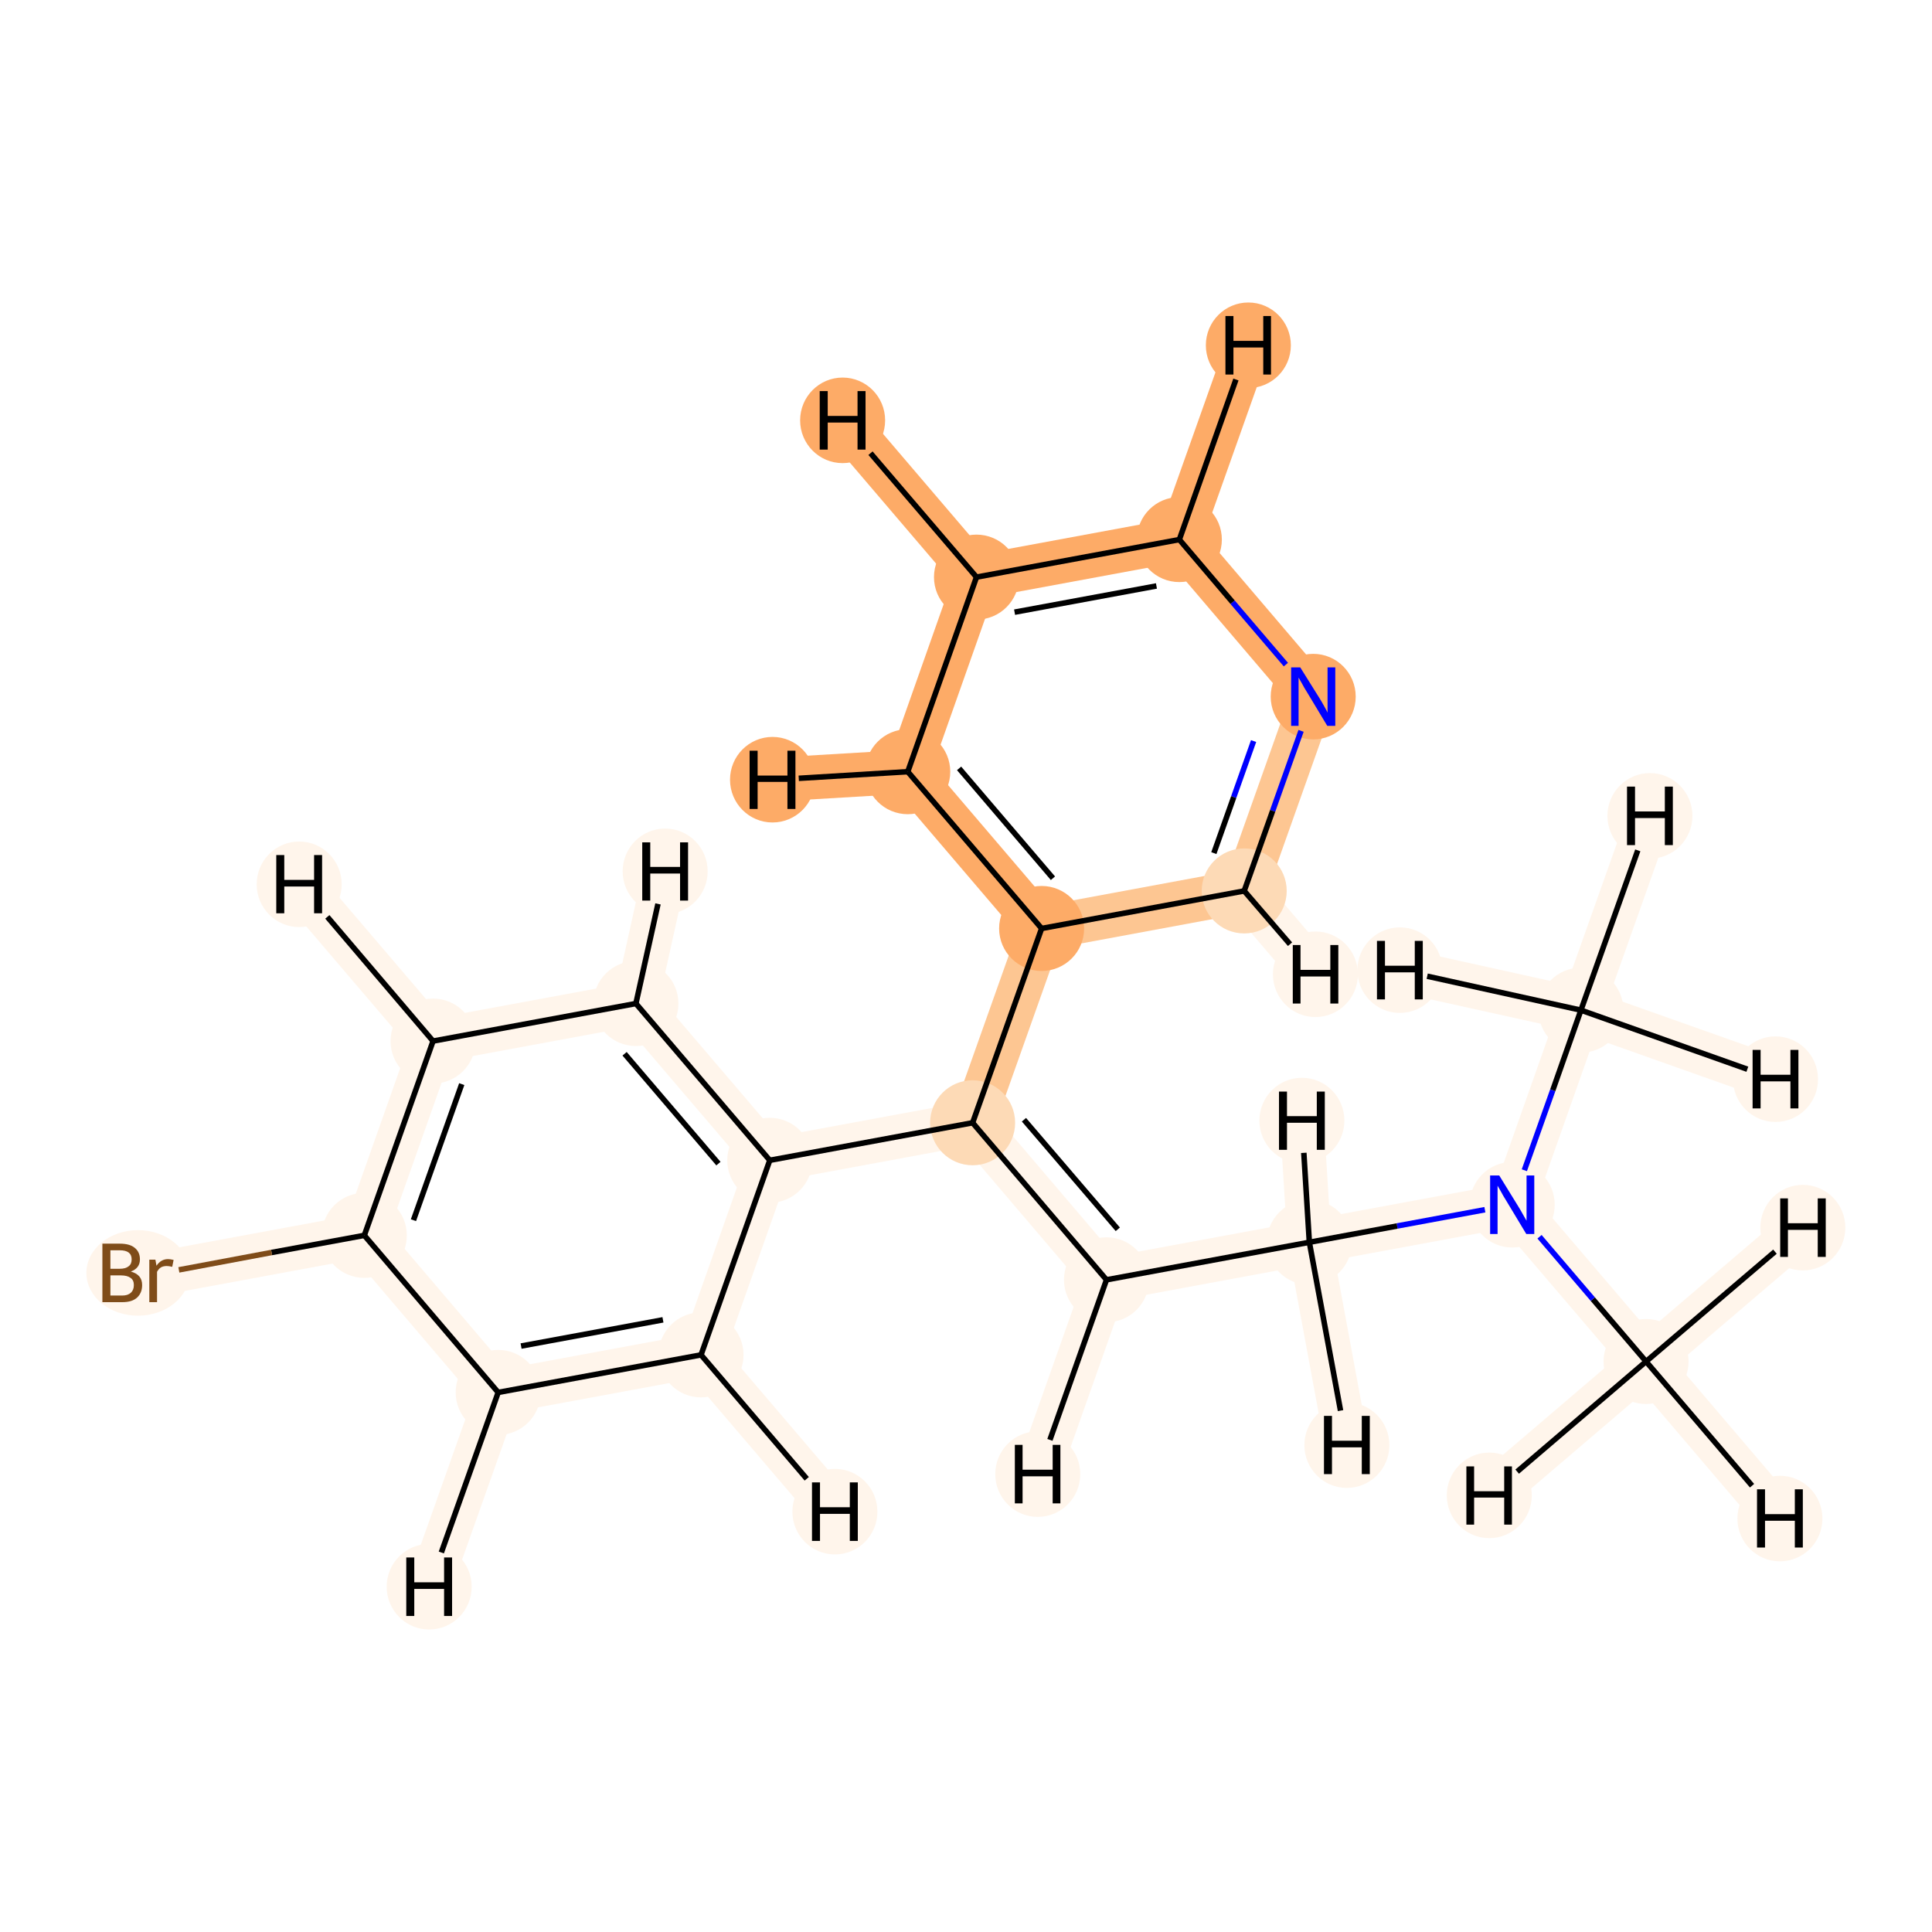 <?xml version='1.0' encoding='iso-8859-1'?>
<svg version='1.1' baseProfile='full'
              xmlns='http://www.w3.org/2000/svg'
                      xmlns:rdkit='http://www.rdkit.org/xml'
                      xmlns:xlink='http://www.w3.org/1999/xlink'
                  xml:space='preserve'
width='700px' height='700px' viewBox='0 0 700 700'>
<!-- END OF HEADER -->
<rect style='opacity:1.0;fill:#FFFFFF;stroke:none' width='700.0' height='700.0' x='0.0' y='0.0'> </rect>
<path d='M 596.4,493.3 L 547.9,436.5' style='fill:none;fill-rule:evenodd;stroke:#FFF5EB;stroke-width:15.9px;stroke-linecap:butt;stroke-linejoin:miter;stroke-opacity:1' />
<path d='M 596.4,493.3 L 644.9,550.2' style='fill:none;fill-rule:evenodd;stroke:#FFF5EB;stroke-width:15.9px;stroke-linecap:butt;stroke-linejoin:miter;stroke-opacity:1' />
<path d='M 596.4,493.3 L 653.2,444.8' style='fill:none;fill-rule:evenodd;stroke:#FFF5EB;stroke-width:15.9px;stroke-linecap:butt;stroke-linejoin:miter;stroke-opacity:1' />
<path d='M 596.4,493.3 L 539.6,541.8' style='fill:none;fill-rule:evenodd;stroke:#FFF5EB;stroke-width:15.9px;stroke-linecap:butt;stroke-linejoin:miter;stroke-opacity:1' />
<path d='M 547.9,436.5 L 474.4,450.1' style='fill:none;fill-rule:evenodd;stroke:#FFF5EB;stroke-width:15.9px;stroke-linecap:butt;stroke-linejoin:miter;stroke-opacity:1' />
<path d='M 547.9,436.5 L 572.8,366.0' style='fill:none;fill-rule:evenodd;stroke:#FFF5EB;stroke-width:15.9px;stroke-linecap:butt;stroke-linejoin:miter;stroke-opacity:1' />
<path d='M 474.4,450.1 L 400.9,463.7' style='fill:none;fill-rule:evenodd;stroke:#FFF5EB;stroke-width:15.9px;stroke-linecap:butt;stroke-linejoin:miter;stroke-opacity:1' />
<path d='M 474.4,450.1 L 488.0,523.6' style='fill:none;fill-rule:evenodd;stroke:#FFF5EB;stroke-width:15.9px;stroke-linecap:butt;stroke-linejoin:miter;stroke-opacity:1' />
<path d='M 474.4,450.1 L 471.7,406.0' style='fill:none;fill-rule:evenodd;stroke:#FFF5EB;stroke-width:15.9px;stroke-linecap:butt;stroke-linejoin:miter;stroke-opacity:1' />
<path d='M 400.9,463.7 L 352.4,406.8' style='fill:none;fill-rule:evenodd;stroke:#FFF5EB;stroke-width:15.9px;stroke-linecap:butt;stroke-linejoin:miter;stroke-opacity:1' />
<path d='M 400.9,463.7 L 376.0,534.1' style='fill:none;fill-rule:evenodd;stroke:#FFF5EB;stroke-width:15.9px;stroke-linecap:butt;stroke-linejoin:miter;stroke-opacity:1' />
<path d='M 352.4,406.8 L 377.4,336.4' style='fill:none;fill-rule:evenodd;stroke:#FDC692;stroke-width:15.9px;stroke-linecap:butt;stroke-linejoin:miter;stroke-opacity:1' />
<path d='M 352.4,406.8 L 278.9,420.4' style='fill:none;fill-rule:evenodd;stroke:#FFF5EB;stroke-width:15.9px;stroke-linecap:butt;stroke-linejoin:miter;stroke-opacity:1' />
<path d='M 377.4,336.4 L 328.9,279.6' style='fill:none;fill-rule:evenodd;stroke:#FDAB67;stroke-width:15.9px;stroke-linecap:butt;stroke-linejoin:miter;stroke-opacity:1' />
<path d='M 377.4,336.4 L 450.8,322.8' style='fill:none;fill-rule:evenodd;stroke:#FDC692;stroke-width:15.9px;stroke-linecap:butt;stroke-linejoin:miter;stroke-opacity:1' />
<path d='M 328.9,279.6 L 353.8,209.1' style='fill:none;fill-rule:evenodd;stroke:#FDAB67;stroke-width:15.9px;stroke-linecap:butt;stroke-linejoin:miter;stroke-opacity:1' />
<path d='M 328.9,279.6 L 279.9,282.5' style='fill:none;fill-rule:evenodd;stroke:#FDAB67;stroke-width:15.9px;stroke-linecap:butt;stroke-linejoin:miter;stroke-opacity:1' />
<path d='M 353.8,209.1 L 427.3,195.5' style='fill:none;fill-rule:evenodd;stroke:#FDAB67;stroke-width:15.9px;stroke-linecap:butt;stroke-linejoin:miter;stroke-opacity:1' />
<path d='M 353.8,209.1 L 305.3,152.3' style='fill:none;fill-rule:evenodd;stroke:#FDAB67;stroke-width:15.9px;stroke-linecap:butt;stroke-linejoin:miter;stroke-opacity:1' />
<path d='M 427.3,195.5 L 475.8,252.4' style='fill:none;fill-rule:evenodd;stroke:#FDAB67;stroke-width:15.9px;stroke-linecap:butt;stroke-linejoin:miter;stroke-opacity:1' />
<path d='M 427.3,195.5 L 452.3,125.1' style='fill:none;fill-rule:evenodd;stroke:#FDAB67;stroke-width:15.9px;stroke-linecap:butt;stroke-linejoin:miter;stroke-opacity:1' />
<path d='M 475.8,252.4 L 450.8,322.8' style='fill:none;fill-rule:evenodd;stroke:#FDC692;stroke-width:15.9px;stroke-linecap:butt;stroke-linejoin:miter;stroke-opacity:1' />
<path d='M 450.8,322.8 L 476.6,353.0' style='fill:none;fill-rule:evenodd;stroke:#FFF5EB;stroke-width:15.9px;stroke-linecap:butt;stroke-linejoin:miter;stroke-opacity:1' />
<path d='M 278.9,420.4 L 230.4,363.6' style='fill:none;fill-rule:evenodd;stroke:#FFF5EB;stroke-width:15.9px;stroke-linecap:butt;stroke-linejoin:miter;stroke-opacity:1' />
<path d='M 278.9,420.4 L 254.0,490.9' style='fill:none;fill-rule:evenodd;stroke:#FFF5EB;stroke-width:15.9px;stroke-linecap:butt;stroke-linejoin:miter;stroke-opacity:1' />
<path d='M 230.4,363.6 L 156.9,377.2' style='fill:none;fill-rule:evenodd;stroke:#FFF5EB;stroke-width:15.9px;stroke-linecap:butt;stroke-linejoin:miter;stroke-opacity:1' />
<path d='M 230.4,363.6 L 241.0,315.7' style='fill:none;fill-rule:evenodd;stroke:#FFF5EB;stroke-width:15.9px;stroke-linecap:butt;stroke-linejoin:miter;stroke-opacity:1' />
<path d='M 156.9,377.2 L 132.0,447.6' style='fill:none;fill-rule:evenodd;stroke:#FFF5EB;stroke-width:15.9px;stroke-linecap:butt;stroke-linejoin:miter;stroke-opacity:1' />
<path d='M 156.9,377.2 L 108.4,320.4' style='fill:none;fill-rule:evenodd;stroke:#FFF5EB;stroke-width:15.9px;stroke-linecap:butt;stroke-linejoin:miter;stroke-opacity:1' />
<path d='M 132.0,447.6 L 180.5,504.5' style='fill:none;fill-rule:evenodd;stroke:#FFF5EB;stroke-width:15.9px;stroke-linecap:butt;stroke-linejoin:miter;stroke-opacity:1' />
<path d='M 132.0,447.6 L 58.5,461.2' style='fill:none;fill-rule:evenodd;stroke:#FFF5EB;stroke-width:15.9px;stroke-linecap:butt;stroke-linejoin:miter;stroke-opacity:1' />
<path d='M 180.5,504.5 L 254.0,490.9' style='fill:none;fill-rule:evenodd;stroke:#FFF5EB;stroke-width:15.9px;stroke-linecap:butt;stroke-linejoin:miter;stroke-opacity:1' />
<path d='M 180.5,504.5 L 155.5,574.9' style='fill:none;fill-rule:evenodd;stroke:#FFF5EB;stroke-width:15.9px;stroke-linecap:butt;stroke-linejoin:miter;stroke-opacity:1' />
<path d='M 254.0,490.9 L 302.5,547.7' style='fill:none;fill-rule:evenodd;stroke:#FFF5EB;stroke-width:15.9px;stroke-linecap:butt;stroke-linejoin:miter;stroke-opacity:1' />
<path d='M 572.8,366.0 L 597.8,295.6' style='fill:none;fill-rule:evenodd;stroke:#FFF5EB;stroke-width:15.9px;stroke-linecap:butt;stroke-linejoin:miter;stroke-opacity:1' />
<path d='M 572.8,366.0 L 643.3,391.0' style='fill:none;fill-rule:evenodd;stroke:#FFF5EB;stroke-width:15.9px;stroke-linecap:butt;stroke-linejoin:miter;stroke-opacity:1' />
<path d='M 572.8,366.0 L 507.2,351.5' style='fill:none;fill-rule:evenodd;stroke:#FFF5EB;stroke-width:15.9px;stroke-linecap:butt;stroke-linejoin:miter;stroke-opacity:1' />
<ellipse cx='596.4' cy='493.3' rx='14.9' ry='14.9'  style='fill:#FFF5EB;fill-rule:evenodd;stroke:#FFF5EB;stroke-width:1.0px;stroke-linecap:butt;stroke-linejoin:miter;stroke-opacity:1' />
<ellipse cx='547.9' cy='436.5' rx='14.9' ry='15.0'  style='fill:#FFF5EB;fill-rule:evenodd;stroke:#FFF5EB;stroke-width:1.0px;stroke-linecap:butt;stroke-linejoin:miter;stroke-opacity:1' />
<ellipse cx='474.4' cy='450.1' rx='14.9' ry='14.9'  style='fill:#FFF5EB;fill-rule:evenodd;stroke:#FFF5EB;stroke-width:1.0px;stroke-linecap:butt;stroke-linejoin:miter;stroke-opacity:1' />
<ellipse cx='400.9' cy='463.7' rx='14.9' ry='14.9'  style='fill:#FFF5EB;fill-rule:evenodd;stroke:#FFF5EB;stroke-width:1.0px;stroke-linecap:butt;stroke-linejoin:miter;stroke-opacity:1' />
<ellipse cx='352.4' cy='406.8' rx='14.9' ry='14.9'  style='fill:#FDDAB6;fill-rule:evenodd;stroke:#FDDAB6;stroke-width:1.0px;stroke-linecap:butt;stroke-linejoin:miter;stroke-opacity:1' />
<ellipse cx='377.4' cy='336.4' rx='14.9' ry='14.9'  style='fill:#FDAB67;fill-rule:evenodd;stroke:#FDAB67;stroke-width:1.0px;stroke-linecap:butt;stroke-linejoin:miter;stroke-opacity:1' />
<ellipse cx='328.9' cy='279.6' rx='14.9' ry='14.9'  style='fill:#FDAB67;fill-rule:evenodd;stroke:#FDAB67;stroke-width:1.0px;stroke-linecap:butt;stroke-linejoin:miter;stroke-opacity:1' />
<ellipse cx='353.8' cy='209.1' rx='14.9' ry='14.9'  style='fill:#FDAB67;fill-rule:evenodd;stroke:#FDAB67;stroke-width:1.0px;stroke-linecap:butt;stroke-linejoin:miter;stroke-opacity:1' />
<ellipse cx='427.3' cy='195.5' rx='14.9' ry='14.9'  style='fill:#FDAB67;fill-rule:evenodd;stroke:#FDAB67;stroke-width:1.0px;stroke-linecap:butt;stroke-linejoin:miter;stroke-opacity:1' />
<ellipse cx='475.8' cy='252.4' rx='14.9' ry='15.0'  style='fill:#FDAB67;fill-rule:evenodd;stroke:#FDAB67;stroke-width:1.0px;stroke-linecap:butt;stroke-linejoin:miter;stroke-opacity:1' />
<ellipse cx='450.8' cy='322.8' rx='14.9' ry='14.9'  style='fill:#FDDAB6;fill-rule:evenodd;stroke:#FDDAB6;stroke-width:1.0px;stroke-linecap:butt;stroke-linejoin:miter;stroke-opacity:1' />
<ellipse cx='278.9' cy='420.4' rx='14.9' ry='14.9'  style='fill:#FFF5EB;fill-rule:evenodd;stroke:#FFF5EB;stroke-width:1.0px;stroke-linecap:butt;stroke-linejoin:miter;stroke-opacity:1' />
<ellipse cx='230.4' cy='363.6' rx='14.9' ry='14.9'  style='fill:#FFF5EB;fill-rule:evenodd;stroke:#FFF5EB;stroke-width:1.0px;stroke-linecap:butt;stroke-linejoin:miter;stroke-opacity:1' />
<ellipse cx='156.9' cy='377.2' rx='14.9' ry='14.9'  style='fill:#FFF5EB;fill-rule:evenodd;stroke:#FFF5EB;stroke-width:1.0px;stroke-linecap:butt;stroke-linejoin:miter;stroke-opacity:1' />
<ellipse cx='132.0' cy='447.6' rx='14.9' ry='14.9'  style='fill:#FFF5EB;fill-rule:evenodd;stroke:#FFF5EB;stroke-width:1.0px;stroke-linecap:butt;stroke-linejoin:miter;stroke-opacity:1' />
<ellipse cx='180.5' cy='504.5' rx='14.9' ry='14.9'  style='fill:#FFF5EB;fill-rule:evenodd;stroke:#FFF5EB;stroke-width:1.0px;stroke-linecap:butt;stroke-linejoin:miter;stroke-opacity:1' />
<ellipse cx='254.0' cy='490.9' rx='14.9' ry='14.9'  style='fill:#FFF5EB;fill-rule:evenodd;stroke:#FFF5EB;stroke-width:1.0px;stroke-linecap:butt;stroke-linejoin:miter;stroke-opacity:1' />
<ellipse cx='50.0' cy='461.2' rx='18.2' ry='15.0'  style='fill:#FFF5EB;fill-rule:evenodd;stroke:#FFF5EB;stroke-width:1.0px;stroke-linecap:butt;stroke-linejoin:miter;stroke-opacity:1' />
<ellipse cx='572.8' cy='366.0' rx='14.9' ry='14.9'  style='fill:#FFF5EB;fill-rule:evenodd;stroke:#FFF5EB;stroke-width:1.0px;stroke-linecap:butt;stroke-linejoin:miter;stroke-opacity:1' />
<ellipse cx='644.9' cy='550.2' rx='14.9' ry='15.0'  style='fill:#FFF5EB;fill-rule:evenodd;stroke:#FFF5EB;stroke-width:1.0px;stroke-linecap:butt;stroke-linejoin:miter;stroke-opacity:1' />
<ellipse cx='653.2' cy='444.8' rx='14.9' ry='15.0'  style='fill:#FFF5EB;fill-rule:evenodd;stroke:#FFF5EB;stroke-width:1.0px;stroke-linecap:butt;stroke-linejoin:miter;stroke-opacity:1' />
<ellipse cx='539.6' cy='541.8' rx='14.9' ry='15.0'  style='fill:#FFF5EB;fill-rule:evenodd;stroke:#FFF5EB;stroke-width:1.0px;stroke-linecap:butt;stroke-linejoin:miter;stroke-opacity:1' />
<ellipse cx='488.0' cy='523.6' rx='14.9' ry='15.0'  style='fill:#FFF5EB;fill-rule:evenodd;stroke:#FFF5EB;stroke-width:1.0px;stroke-linecap:butt;stroke-linejoin:miter;stroke-opacity:1' />
<ellipse cx='471.7' cy='406.0' rx='14.9' ry='15.0'  style='fill:#FFF5EB;fill-rule:evenodd;stroke:#FFF5EB;stroke-width:1.0px;stroke-linecap:butt;stroke-linejoin:miter;stroke-opacity:1' />
<ellipse cx='376.0' cy='534.1' rx='14.9' ry='15.0'  style='fill:#FFF5EB;fill-rule:evenodd;stroke:#FFF5EB;stroke-width:1.0px;stroke-linecap:butt;stroke-linejoin:miter;stroke-opacity:1' />
<ellipse cx='279.9' cy='282.5' rx='14.9' ry='15.0'  style='fill:#FDAB67;fill-rule:evenodd;stroke:#FDAB67;stroke-width:1.0px;stroke-linecap:butt;stroke-linejoin:miter;stroke-opacity:1' />
<ellipse cx='305.3' cy='152.3' rx='14.9' ry='15.0'  style='fill:#FDAB67;fill-rule:evenodd;stroke:#FDAB67;stroke-width:1.0px;stroke-linecap:butt;stroke-linejoin:miter;stroke-opacity:1' />
<ellipse cx='452.3' cy='125.1' rx='14.9' ry='15.0'  style='fill:#FDAB67;fill-rule:evenodd;stroke:#FDAB67;stroke-width:1.0px;stroke-linecap:butt;stroke-linejoin:miter;stroke-opacity:1' />
<ellipse cx='476.6' cy='353.0' rx='14.9' ry='15.0'  style='fill:#FFF5EB;fill-rule:evenodd;stroke:#FFF5EB;stroke-width:1.0px;stroke-linecap:butt;stroke-linejoin:miter;stroke-opacity:1' />
<ellipse cx='241.0' cy='315.7' rx='14.9' ry='15.0'  style='fill:#FFF5EB;fill-rule:evenodd;stroke:#FFF5EB;stroke-width:1.0px;stroke-linecap:butt;stroke-linejoin:miter;stroke-opacity:1' />
<ellipse cx='108.4' cy='320.4' rx='14.9' ry='15.0'  style='fill:#FFF5EB;fill-rule:evenodd;stroke:#FFF5EB;stroke-width:1.0px;stroke-linecap:butt;stroke-linejoin:miter;stroke-opacity:1' />
<ellipse cx='155.5' cy='574.9' rx='14.9' ry='15.0'  style='fill:#FFF5EB;fill-rule:evenodd;stroke:#FFF5EB;stroke-width:1.0px;stroke-linecap:butt;stroke-linejoin:miter;stroke-opacity:1' />
<ellipse cx='302.5' cy='547.7' rx='14.9' ry='15.0'  style='fill:#FFF5EB;fill-rule:evenodd;stroke:#FFF5EB;stroke-width:1.0px;stroke-linecap:butt;stroke-linejoin:miter;stroke-opacity:1' />
<ellipse cx='597.8' cy='295.6' rx='14.9' ry='15.0'  style='fill:#FFF5EB;fill-rule:evenodd;stroke:#FFF5EB;stroke-width:1.0px;stroke-linecap:butt;stroke-linejoin:miter;stroke-opacity:1' />
<ellipse cx='643.3' cy='391.0' rx='14.9' ry='15.0'  style='fill:#FFF5EB;fill-rule:evenodd;stroke:#FFF5EB;stroke-width:1.0px;stroke-linecap:butt;stroke-linejoin:miter;stroke-opacity:1' />
<ellipse cx='507.2' cy='351.5' rx='14.9' ry='15.0'  style='fill:#FFF5EB;fill-rule:evenodd;stroke:#FFF5EB;stroke-width:1.0px;stroke-linecap:butt;stroke-linejoin:miter;stroke-opacity:1' />
<path class='bond-0 atom-0 atom-1' d='M 596.4,493.3 L 577.1,470.7' style='fill:none;fill-rule:evenodd;stroke:#000000;stroke-width:2.0px;stroke-linecap:butt;stroke-linejoin:miter;stroke-opacity:1' />
<path class='bond-0 atom-0 atom-1' d='M 577.1,470.7 L 557.8,448.1' style='fill:none;fill-rule:evenodd;stroke:#0000FF;stroke-width:2.0px;stroke-linecap:butt;stroke-linejoin:miter;stroke-opacity:1' />
<path class='bond-20 atom-0 atom-19' d='M 596.4,493.3 L 634.8,538.3' style='fill:none;fill-rule:evenodd;stroke:#000000;stroke-width:2.0px;stroke-linecap:butt;stroke-linejoin:miter;stroke-opacity:1' />
<path class='bond-21 atom-0 atom-20' d='M 596.4,493.3 L 643.1,453.5' style='fill:none;fill-rule:evenodd;stroke:#000000;stroke-width:2.0px;stroke-linecap:butt;stroke-linejoin:miter;stroke-opacity:1' />
<path class='bond-22 atom-0 atom-21' d='M 596.4,493.3 L 549.7,533.2' style='fill:none;fill-rule:evenodd;stroke:#000000;stroke-width:2.0px;stroke-linecap:butt;stroke-linejoin:miter;stroke-opacity:1' />
<path class='bond-1 atom-1 atom-2' d='M 538.0,438.3 L 506.2,444.2' style='fill:none;fill-rule:evenodd;stroke:#0000FF;stroke-width:2.0px;stroke-linecap:butt;stroke-linejoin:miter;stroke-opacity:1' />
<path class='bond-1 atom-1 atom-2' d='M 506.2,444.2 L 474.4,450.1' style='fill:none;fill-rule:evenodd;stroke:#000000;stroke-width:2.0px;stroke-linecap:butt;stroke-linejoin:miter;stroke-opacity:1' />
<path class='bond-17 atom-1 atom-18' d='M 552.3,424.0 L 562.6,395.0' style='fill:none;fill-rule:evenodd;stroke:#0000FF;stroke-width:2.0px;stroke-linecap:butt;stroke-linejoin:miter;stroke-opacity:1' />
<path class='bond-17 atom-1 atom-18' d='M 562.6,395.0 L 572.8,366.0' style='fill:none;fill-rule:evenodd;stroke:#000000;stroke-width:2.0px;stroke-linecap:butt;stroke-linejoin:miter;stroke-opacity:1' />
<path class='bond-2 atom-2 atom-3' d='M 474.4,450.1 L 400.9,463.7' style='fill:none;fill-rule:evenodd;stroke:#000000;stroke-width:2.0px;stroke-linecap:butt;stroke-linejoin:miter;stroke-opacity:1' />
<path class='bond-23 atom-2 atom-22' d='M 474.4,450.1 L 485.7,511.1' style='fill:none;fill-rule:evenodd;stroke:#000000;stroke-width:2.0px;stroke-linecap:butt;stroke-linejoin:miter;stroke-opacity:1' />
<path class='bond-24 atom-2 atom-23' d='M 474.4,450.1 L 472.4,417.7' style='fill:none;fill-rule:evenodd;stroke:#000000;stroke-width:2.0px;stroke-linecap:butt;stroke-linejoin:miter;stroke-opacity:1' />
<path class='bond-3 atom-3 atom-4' d='M 400.9,463.7 L 352.4,406.8' style='fill:none;fill-rule:evenodd;stroke:#000000;stroke-width:2.0px;stroke-linecap:butt;stroke-linejoin:miter;stroke-opacity:1' />
<path class='bond-3 atom-3 atom-4' d='M 405.0,445.4 L 371.0,405.7' style='fill:none;fill-rule:evenodd;stroke:#000000;stroke-width:2.0px;stroke-linecap:butt;stroke-linejoin:miter;stroke-opacity:1' />
<path class='bond-25 atom-3 atom-24' d='M 400.9,463.7 L 380.4,521.7' style='fill:none;fill-rule:evenodd;stroke:#000000;stroke-width:2.0px;stroke-linecap:butt;stroke-linejoin:miter;stroke-opacity:1' />
<path class='bond-4 atom-4 atom-5' d='M 352.4,406.8 L 377.4,336.4' style='fill:none;fill-rule:evenodd;stroke:#000000;stroke-width:2.0px;stroke-linecap:butt;stroke-linejoin:miter;stroke-opacity:1' />
<path class='bond-10 atom-4 atom-11' d='M 352.4,406.8 L 278.9,420.4' style='fill:none;fill-rule:evenodd;stroke:#000000;stroke-width:2.0px;stroke-linecap:butt;stroke-linejoin:miter;stroke-opacity:1' />
<path class='bond-5 atom-5 atom-6' d='M 377.4,336.4 L 328.9,279.6' style='fill:none;fill-rule:evenodd;stroke:#000000;stroke-width:2.0px;stroke-linecap:butt;stroke-linejoin:miter;stroke-opacity:1' />
<path class='bond-5 atom-5 atom-6' d='M 381.5,318.2 L 347.5,278.4' style='fill:none;fill-rule:evenodd;stroke:#000000;stroke-width:2.0px;stroke-linecap:butt;stroke-linejoin:miter;stroke-opacity:1' />
<path class='bond-18 atom-10 atom-5' d='M 450.8,322.8 L 377.4,336.4' style='fill:none;fill-rule:evenodd;stroke:#000000;stroke-width:2.0px;stroke-linecap:butt;stroke-linejoin:miter;stroke-opacity:1' />
<path class='bond-6 atom-6 atom-7' d='M 328.9,279.6 L 353.8,209.1' style='fill:none;fill-rule:evenodd;stroke:#000000;stroke-width:2.0px;stroke-linecap:butt;stroke-linejoin:miter;stroke-opacity:1' />
<path class='bond-26 atom-6 atom-25' d='M 328.9,279.6 L 289.4,282.0' style='fill:none;fill-rule:evenodd;stroke:#000000;stroke-width:2.0px;stroke-linecap:butt;stroke-linejoin:miter;stroke-opacity:1' />
<path class='bond-7 atom-7 atom-8' d='M 353.8,209.1 L 427.3,195.5' style='fill:none;fill-rule:evenodd;stroke:#000000;stroke-width:2.0px;stroke-linecap:butt;stroke-linejoin:miter;stroke-opacity:1' />
<path class='bond-7 atom-7 atom-8' d='M 367.6,221.8 L 419.0,212.3' style='fill:none;fill-rule:evenodd;stroke:#000000;stroke-width:2.0px;stroke-linecap:butt;stroke-linejoin:miter;stroke-opacity:1' />
<path class='bond-27 atom-7 atom-26' d='M 353.8,209.1 L 315.4,164.2' style='fill:none;fill-rule:evenodd;stroke:#000000;stroke-width:2.0px;stroke-linecap:butt;stroke-linejoin:miter;stroke-opacity:1' />
<path class='bond-8 atom-8 atom-9' d='M 427.3,195.5 L 446.6,218.2' style='fill:none;fill-rule:evenodd;stroke:#000000;stroke-width:2.0px;stroke-linecap:butt;stroke-linejoin:miter;stroke-opacity:1' />
<path class='bond-8 atom-8 atom-9' d='M 446.6,218.2 L 465.9,240.8' style='fill:none;fill-rule:evenodd;stroke:#0000FF;stroke-width:2.0px;stroke-linecap:butt;stroke-linejoin:miter;stroke-opacity:1' />
<path class='bond-28 atom-8 atom-27' d='M 427.3,195.5 L 447.8,137.5' style='fill:none;fill-rule:evenodd;stroke:#000000;stroke-width:2.0px;stroke-linecap:butt;stroke-linejoin:miter;stroke-opacity:1' />
<path class='bond-9 atom-9 atom-10' d='M 471.4,264.8 L 461.1,293.8' style='fill:none;fill-rule:evenodd;stroke:#0000FF;stroke-width:2.0px;stroke-linecap:butt;stroke-linejoin:miter;stroke-opacity:1' />
<path class='bond-9 atom-9 atom-10' d='M 461.1,293.8 L 450.8,322.8' style='fill:none;fill-rule:evenodd;stroke:#000000;stroke-width:2.0px;stroke-linecap:butt;stroke-linejoin:miter;stroke-opacity:1' />
<path class='bond-9 atom-9 atom-10' d='M 454.2,268.5 L 447.0,288.8' style='fill:none;fill-rule:evenodd;stroke:#0000FF;stroke-width:2.0px;stroke-linecap:butt;stroke-linejoin:miter;stroke-opacity:1' />
<path class='bond-9 atom-9 atom-10' d='M 447.0,288.8 L 439.8,309.1' style='fill:none;fill-rule:evenodd;stroke:#000000;stroke-width:2.0px;stroke-linecap:butt;stroke-linejoin:miter;stroke-opacity:1' />
<path class='bond-29 atom-10 atom-28' d='M 450.8,322.8 L 467.4,342.1' style='fill:none;fill-rule:evenodd;stroke:#000000;stroke-width:2.0px;stroke-linecap:butt;stroke-linejoin:miter;stroke-opacity:1' />
<path class='bond-11 atom-11 atom-12' d='M 278.9,420.4 L 230.4,363.6' style='fill:none;fill-rule:evenodd;stroke:#000000;stroke-width:2.0px;stroke-linecap:butt;stroke-linejoin:miter;stroke-opacity:1' />
<path class='bond-11 atom-11 atom-12' d='M 260.3,421.6 L 226.3,381.8' style='fill:none;fill-rule:evenodd;stroke:#000000;stroke-width:2.0px;stroke-linecap:butt;stroke-linejoin:miter;stroke-opacity:1' />
<path class='bond-19 atom-16 atom-11' d='M 254.0,490.9 L 278.9,420.4' style='fill:none;fill-rule:evenodd;stroke:#000000;stroke-width:2.0px;stroke-linecap:butt;stroke-linejoin:miter;stroke-opacity:1' />
<path class='bond-12 atom-12 atom-13' d='M 230.4,363.6 L 156.9,377.2' style='fill:none;fill-rule:evenodd;stroke:#000000;stroke-width:2.0px;stroke-linecap:butt;stroke-linejoin:miter;stroke-opacity:1' />
<path class='bond-30 atom-12 atom-29' d='M 230.4,363.6 L 238.4,327.5' style='fill:none;fill-rule:evenodd;stroke:#000000;stroke-width:2.0px;stroke-linecap:butt;stroke-linejoin:miter;stroke-opacity:1' />
<path class='bond-13 atom-13 atom-14' d='M 156.9,377.2 L 132.0,447.6' style='fill:none;fill-rule:evenodd;stroke:#000000;stroke-width:2.0px;stroke-linecap:butt;stroke-linejoin:miter;stroke-opacity:1' />
<path class='bond-13 atom-13 atom-14' d='M 167.3,392.8 L 149.8,442.1' style='fill:none;fill-rule:evenodd;stroke:#000000;stroke-width:2.0px;stroke-linecap:butt;stroke-linejoin:miter;stroke-opacity:1' />
<path class='bond-31 atom-13 atom-30' d='M 156.9,377.2 L 118.6,332.2' style='fill:none;fill-rule:evenodd;stroke:#000000;stroke-width:2.0px;stroke-linecap:butt;stroke-linejoin:miter;stroke-opacity:1' />
<path class='bond-14 atom-14 atom-15' d='M 132.0,447.6 L 180.5,504.5' style='fill:none;fill-rule:evenodd;stroke:#000000;stroke-width:2.0px;stroke-linecap:butt;stroke-linejoin:miter;stroke-opacity:1' />
<path class='bond-16 atom-14 atom-17' d='M 132.0,447.6 L 98.4,453.8' style='fill:none;fill-rule:evenodd;stroke:#000000;stroke-width:2.0px;stroke-linecap:butt;stroke-linejoin:miter;stroke-opacity:1' />
<path class='bond-16 atom-14 atom-17' d='M 98.4,453.8 L 64.8,460.1' style='fill:none;fill-rule:evenodd;stroke:#7F4C19;stroke-width:2.0px;stroke-linecap:butt;stroke-linejoin:miter;stroke-opacity:1' />
<path class='bond-15 atom-15 atom-16' d='M 180.5,504.5 L 254.0,490.9' style='fill:none;fill-rule:evenodd;stroke:#000000;stroke-width:2.0px;stroke-linecap:butt;stroke-linejoin:miter;stroke-opacity:1' />
<path class='bond-15 atom-15 atom-16' d='M 188.8,487.7 L 240.2,478.2' style='fill:none;fill-rule:evenodd;stroke:#000000;stroke-width:2.0px;stroke-linecap:butt;stroke-linejoin:miter;stroke-opacity:1' />
<path class='bond-32 atom-15 atom-31' d='M 180.5,504.5 L 159.9,562.5' style='fill:none;fill-rule:evenodd;stroke:#000000;stroke-width:2.0px;stroke-linecap:butt;stroke-linejoin:miter;stroke-opacity:1' />
<path class='bond-33 atom-16 atom-32' d='M 254.0,490.9 L 292.3,535.8' style='fill:none;fill-rule:evenodd;stroke:#000000;stroke-width:2.0px;stroke-linecap:butt;stroke-linejoin:miter;stroke-opacity:1' />
<path class='bond-34 atom-18 atom-33' d='M 572.8,366.0 L 593.4,308.1' style='fill:none;fill-rule:evenodd;stroke:#000000;stroke-width:2.0px;stroke-linecap:butt;stroke-linejoin:miter;stroke-opacity:1' />
<path class='bond-35 atom-18 atom-34' d='M 572.8,366.0 L 633.1,387.4' style='fill:none;fill-rule:evenodd;stroke:#000000;stroke-width:2.0px;stroke-linecap:butt;stroke-linejoin:miter;stroke-opacity:1' />
<path class='bond-36 atom-18 atom-35' d='M 572.8,366.0 L 517.1,353.7' style='fill:none;fill-rule:evenodd;stroke:#000000;stroke-width:2.0px;stroke-linecap:butt;stroke-linejoin:miter;stroke-opacity:1' />
<path  class='atom-1' d='M 543.2 425.9
L 550.1 437.1
Q 550.8 438.2, 551.9 440.2
Q 553.0 442.2, 553.1 442.3
L 553.1 425.9
L 555.9 425.9
L 555.9 447.1
L 553.0 447.1
L 545.6 434.8
Q 544.7 433.4, 543.8 431.7
Q 542.9 430.1, 542.6 429.6
L 542.6 447.1
L 539.9 447.1
L 539.9 425.9
L 543.2 425.9
' fill='#0000FF'/>
<path  class='atom-9' d='M 471.1 241.8
L 478.1 253.0
Q 478.8 254.1, 479.9 256.1
Q 481.0 258.1, 481.0 258.2
L 481.0 241.8
L 483.8 241.8
L 483.8 263.0
L 480.9 263.0
L 473.5 250.7
Q 472.6 249.3, 471.7 247.6
Q 470.8 246.0, 470.5 245.5
L 470.5 263.0
L 467.8 263.0
L 467.8 241.8
L 471.1 241.8
' fill='#0000FF'/>
<path  class='atom-17' d='M 47.4 460.7
Q 49.5 461.3, 50.5 462.5
Q 51.5 463.7, 51.5 465.6
Q 51.5 468.5, 49.6 470.2
Q 47.8 471.8, 44.3 471.8
L 37.1 471.8
L 37.1 450.6
L 43.4 450.6
Q 47.0 450.6, 48.8 452.1
Q 50.7 453.6, 50.7 456.3
Q 50.7 459.5, 47.4 460.7
M 40.0 453.0
L 40.0 459.7
L 43.4 459.7
Q 45.5 459.7, 46.6 458.8
Q 47.7 458.0, 47.7 456.3
Q 47.7 453.0, 43.4 453.0
L 40.0 453.0
M 44.3 469.4
Q 46.3 469.4, 47.4 468.4
Q 48.5 467.4, 48.5 465.6
Q 48.5 463.8, 47.3 463.0
Q 46.1 462.1, 43.8 462.1
L 40.0 462.1
L 40.0 469.4
L 44.3 469.4
' fill='#7F4C19'/>
<path  class='atom-17' d='M 56.3 456.4
L 56.7 458.6
Q 58.3 456.2, 60.9 456.2
Q 61.7 456.2, 62.9 456.5
L 62.4 459.0
Q 61.2 458.7, 60.4 458.7
Q 59.2 458.7, 58.3 459.2
Q 57.5 459.7, 56.9 460.8
L 56.9 471.8
L 54.1 471.8
L 54.1 456.4
L 56.3 456.4
' fill='#7F4C19'/>
<path  class='atom-19' d='M 636.6 539.6
L 639.5 539.6
L 639.5 548.6
L 650.3 548.6
L 650.3 539.6
L 653.2 539.6
L 653.2 560.7
L 650.3 560.7
L 650.3 551.0
L 639.5 551.0
L 639.5 560.7
L 636.6 560.7
L 636.6 539.6
' fill='#000000'/>
<path  class='atom-20' d='M 645.0 434.2
L 647.8 434.2
L 647.8 443.2
L 658.6 443.2
L 658.6 434.2
L 661.5 434.2
L 661.5 455.4
L 658.6 455.4
L 658.6 445.6
L 647.8 445.6
L 647.8 455.4
L 645.0 455.4
L 645.0 434.2
' fill='#000000'/>
<path  class='atom-21' d='M 531.3 531.3
L 534.1 531.3
L 534.1 540.3
L 545.0 540.3
L 545.0 531.3
L 547.8 531.3
L 547.8 552.4
L 545.0 552.4
L 545.0 542.6
L 534.1 542.6
L 534.1 552.4
L 531.3 552.4
L 531.3 531.3
' fill='#000000'/>
<path  class='atom-22' d='M 479.7 513.0
L 482.6 513.0
L 482.6 522.0
L 493.4 522.0
L 493.4 513.0
L 496.3 513.0
L 496.3 534.1
L 493.4 534.1
L 493.4 524.4
L 482.6 524.4
L 482.6 534.1
L 479.7 534.1
L 479.7 513.0
' fill='#000000'/>
<path  class='atom-23' d='M 463.4 395.5
L 466.3 395.5
L 466.3 404.4
L 477.1 404.4
L 477.1 395.5
L 480.0 395.5
L 480.0 416.6
L 477.1 416.6
L 477.1 406.8
L 466.3 406.8
L 466.3 416.6
L 463.4 416.6
L 463.4 395.5
' fill='#000000'/>
<path  class='atom-24' d='M 367.7 523.5
L 370.5 523.5
L 370.5 532.5
L 381.4 532.5
L 381.4 523.5
L 384.2 523.5
L 384.2 544.7
L 381.4 544.7
L 381.4 534.9
L 370.5 534.9
L 370.5 544.7
L 367.7 544.7
L 367.7 523.5
' fill='#000000'/>
<path  class='atom-25' d='M 271.6 272.0
L 274.5 272.0
L 274.5 281.0
L 285.3 281.0
L 285.3 272.0
L 288.2 272.0
L 288.2 293.1
L 285.3 293.1
L 285.3 283.3
L 274.5 283.3
L 274.5 293.1
L 271.6 293.1
L 271.6 272.0
' fill='#000000'/>
<path  class='atom-26' d='M 297.0 141.7
L 299.9 141.7
L 299.9 150.7
L 310.7 150.7
L 310.7 141.7
L 313.6 141.7
L 313.6 162.9
L 310.7 162.9
L 310.7 153.1
L 299.9 153.1
L 299.9 162.9
L 297.0 162.9
L 297.0 141.7
' fill='#000000'/>
<path  class='atom-27' d='M 444.0 114.5
L 446.9 114.5
L 446.9 123.5
L 457.7 123.5
L 457.7 114.5
L 460.5 114.5
L 460.5 135.7
L 457.7 135.7
L 457.7 125.9
L 446.9 125.9
L 446.9 135.7
L 444.0 135.7
L 444.0 114.5
' fill='#000000'/>
<path  class='atom-28' d='M 468.4 342.4
L 471.2 342.4
L 471.2 351.4
L 482.0 351.4
L 482.0 342.4
L 484.9 342.4
L 484.9 363.6
L 482.0 363.6
L 482.0 353.8
L 471.2 353.8
L 471.2 363.6
L 468.4 363.6
L 468.4 342.4
' fill='#000000'/>
<path  class='atom-29' d='M 232.7 305.2
L 235.6 305.2
L 235.6 314.1
L 246.4 314.1
L 246.4 305.2
L 249.3 305.2
L 249.3 326.3
L 246.4 326.3
L 246.4 316.5
L 235.6 316.5
L 235.6 326.3
L 232.7 326.3
L 232.7 305.2
' fill='#000000'/>
<path  class='atom-30' d='M 100.1 309.8
L 103.0 309.8
L 103.0 318.8
L 113.8 318.8
L 113.8 309.8
L 116.7 309.8
L 116.7 330.9
L 113.8 330.9
L 113.8 321.2
L 103.0 321.2
L 103.0 330.9
L 100.1 330.9
L 100.1 309.8
' fill='#000000'/>
<path  class='atom-31' d='M 147.2 564.3
L 150.1 564.3
L 150.1 573.3
L 160.9 573.3
L 160.9 564.3
L 163.8 564.3
L 163.8 585.5
L 160.9 585.5
L 160.9 575.7
L 150.1 575.7
L 150.1 585.5
L 147.2 585.5
L 147.2 564.3
' fill='#000000'/>
<path  class='atom-32' d='M 294.2 537.1
L 297.1 537.1
L 297.1 546.1
L 307.9 546.1
L 307.9 537.1
L 310.8 537.1
L 310.8 558.3
L 307.9 558.3
L 307.9 548.5
L 297.1 548.5
L 297.1 558.3
L 294.2 558.3
L 294.2 537.1
' fill='#000000'/>
<path  class='atom-33' d='M 589.5 285.0
L 592.4 285.0
L 592.4 294.0
L 603.2 294.0
L 603.2 285.0
L 606.1 285.0
L 606.1 306.2
L 603.2 306.2
L 603.2 296.4
L 592.4 296.4
L 592.4 306.2
L 589.5 306.2
L 589.5 285.0
' fill='#000000'/>
<path  class='atom-34' d='M 635.0 380.4
L 637.9 380.4
L 637.9 389.4
L 648.7 389.4
L 648.7 380.4
L 651.6 380.4
L 651.6 401.6
L 648.7 401.6
L 648.7 391.8
L 637.9 391.8
L 637.9 401.6
L 635.0 401.6
L 635.0 380.4
' fill='#000000'/>
<path  class='atom-35' d='M 498.9 340.9
L 501.8 340.9
L 501.8 349.9
L 512.6 349.9
L 512.6 340.9
L 515.5 340.9
L 515.5 362.1
L 512.6 362.1
L 512.6 352.3
L 501.8 352.3
L 501.8 362.1
L 498.9 362.1
L 498.9 340.9
' fill='#000000'/>
</svg>
